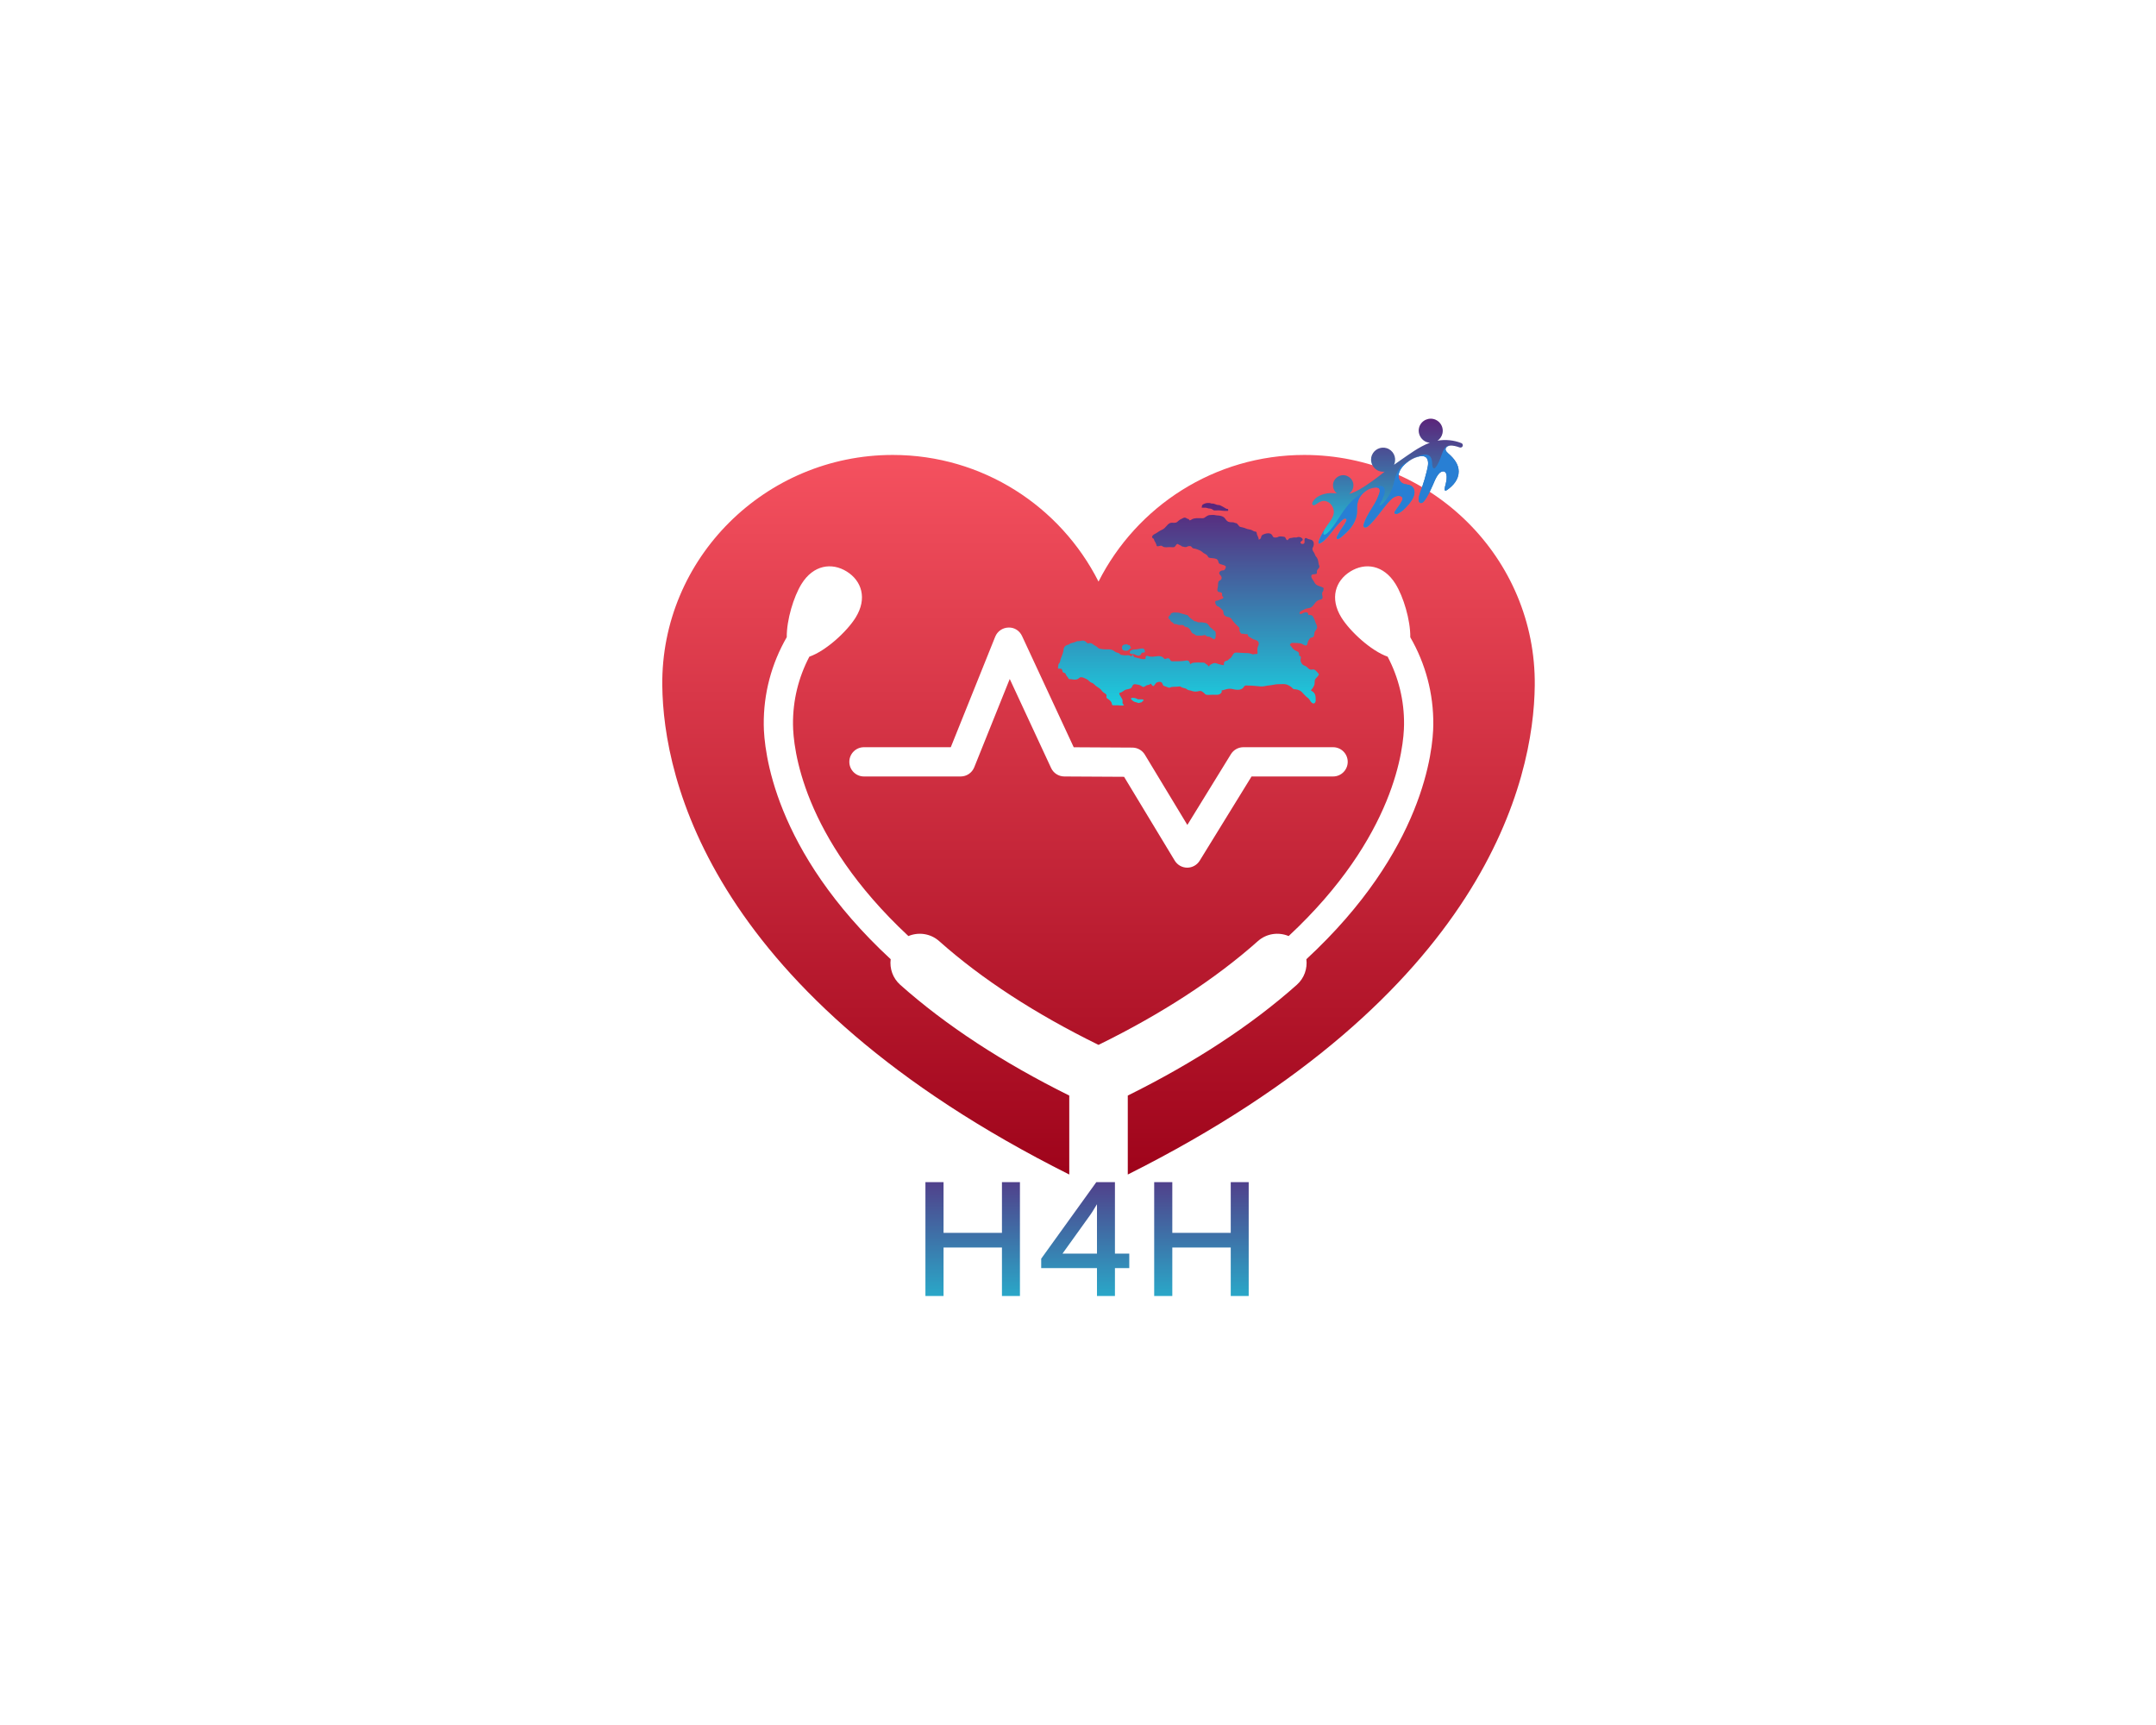 <?xml version="1.0" encoding="UTF-8" standalone="no" ?>
<!DOCTYPE svg PUBLIC "-//W3C//DTD SVG 1.1//EN" "http://www.w3.org/Graphics/SVG/1.1/DTD/svg11.dtd">
<svg xmlns="http://www.w3.org/2000/svg" xmlns:xlink="http://www.w3.org/1999/xlink" version="1.1" width="1280" height="1024" viewBox="0 0 1280 1024" xml:space="preserve">
<desc>Created with Fabric.js 5.3.0</desc>
<defs>
</defs>
<g transform="matrix(1 0 0 1 640 512)" id="background-logo"  >
<rect style="stroke: none; stroke-width: 0; stroke-dasharray: none; stroke-linecap: butt; stroke-dashoffset: 0; stroke-linejoin: miter; stroke-miterlimit: 4; fill: rgb(255,255,255); fill-opacity: 0; fill-rule: nonzero; opacity: 1;"  paint-order="stroke"  x="-640" y="-512" rx="0" ry="0" width="1280" height="1024" />
</g>
<g transform="matrix(2.161 0 0 2.161 652.185 483.645)" id="logo-logo"  >
<g style=""  paint-order="stroke"   >
		<g transform="matrix(2.397 0 0 2.397 0 -2.842171e-14)"  >
<linearGradient id="SVGID_486635" gradientUnits="userSpaceOnUse" gradientTransform="matrix(1 0 0 1 6.9503261812542e-7 8.768)"  x1="0" y1="0" x2="0" y2="82">
<stop offset="0%" style="stop-color:rgb(245,81,95);stop-opacity: 1"/>
<stop offset="100%" style="stop-color:rgb(159,4,27);stop-opacity: 1"/>
</linearGradient>
<path style="stroke: none; stroke-width: 1; stroke-dasharray: none; stroke-linecap: butt; stroke-dashoffset: 0; stroke-linejoin: miter; stroke-miterlimit: 4; fill: url(#SVGID_486635); fill-rule: nonzero; opacity: 1;"  paint-order="stroke"  transform=" translate(-50, -50)" d="M 99.999 35.18 C 100.15 20.593 88.174 8.768 73.587 8.768 C 63.28 8.768 54.352 14.672 50 23.282 C 45.648 14.672 36.72 8.768 26.413 8.768 C 11.826 8.768 -0.15 20.593 0.001 35.18 C 0.113 45.944 5.584 70.649 46.647 91.232 L 46.647 82.183 C 39.019 78.401 32.5 74.142 27.272 69.49 C 26.414 68.725 26.042 67.618 26.178 66.557 C 12.702 54.086 11.66 42.585 11.63 39.705 C 11.593 36.115 12.52 32.68 14.267 29.651 C 14.244 27.675 15.064 24.995 15.959 23.553 C 17.318 21.364 19.429 21.063 21.141 22.126 C 22.854 23.189 23.52 25.215 22.161 27.403 C 21.166 29.007 18.751 31.229 16.856 31.887 C 15.61 34.263 14.954 36.912 14.983 39.671 C 15.009 42.261 15.971 52.499 28.209 63.904 C 29.36 63.423 30.732 63.595 31.731 64.48 C 36.599 68.814 42.74 72.811 50 76.375 C 57.259 72.811 63.399 68.815 68.269 64.48 C 69.268 63.595 70.64 63.423 71.791 63.904 C 84.029 52.499 84.991 42.261 85.017 39.671 C 85.046 36.913 84.388 34.262 83.137 31.885 C 81.244 31.224 78.833 29.005 77.839 27.403 C 76.48 25.215 77.146 23.189 78.859 22.126 C 80.571 21.063 82.682 21.364 84.041 23.553 C 84.938 24.997 85.758 27.684 85.733 29.66 C 87.48 32.689 88.407 36.12 88.37 39.705 C 88.34 42.585 87.298 54.086 73.822 66.557 C 73.958 67.618 73.586 68.725 72.728 69.49 C 67.499 74.143 60.979 78.403 53.353 82.183 L 53.353 91.232 C 94.416 70.649 99.887 45.944 99.999 35.18 z M 78.561 43.938 C 78.561 44.864 77.811 45.615 76.885 45.615 L 67.539 45.615 L 61.595 55.267 C 61.289 55.763 60.749 56.065 60.167 56.065 C 60.166 56.065 60.163 56.065 60.161 56.065 C 59.577 56.063 59.035 55.755 58.733 55.256 L 52.929 45.653 L 46.076 45.615 C 45.428 45.611 44.838 45.233 44.565 44.645 L 39.824 34.441 L 35.755 44.564 C 35.499 45.199 34.884 45.615 34.2 45.615 L 23.115 45.615 C 22.189 45.615 21.439 44.864 21.439 43.938 C 21.439 43.013 22.189 42.262 23.115 42.262 L 33.067 42.262 L 38.158 29.599 C 38.407 28.979 39.001 28.566 39.669 28.549 C 40.355 28.514 40.951 28.912 41.234 29.518 L 47.158 42.268 L 53.886 42.306 C 54.469 42.31 55.009 42.616 55.31 43.115 L 60.181 51.17 L 65.175 43.059 C 65.48 42.564 66.021 42.262 66.603 42.262 L 76.885 42.262 C 77.811 42.262 78.561 43.013 78.561 43.938 z" stroke-linecap="round" />
</g>
</g>
</g>
<g transform="matrix(1.921 0 0 1.921 643.459 725.933)" id="text-logo"  >
<g style=""  paint-order="stroke"   >
		<g transform="matrix(1 0 0 1 0 0)" id="text-logo-path-0"  >
<linearGradient id="SVGID_486656" gradientUnits="userSpaceOnUse" gradientTransform="matrix(1 0 0 1 4.86 -35.19)"  x1="-4.901" y1="-9.649" x2="-4.901" y2="48.351">
<stop offset="0%" style="stop-color:rgb(91,36,122);stop-opacity: 1"/>
<stop offset="100%" style="stop-color:rgb(27,206,223);stop-opacity: 1"/>
</linearGradient>
<filter id="SVGID_486633" y="-34.209%" height="168.417%" x="-21.001%" width="142.002%" >
	<feGaussianBlur in="SourceAlpha" stdDeviation="0"></feGaussianBlur>
	<feOffset dx="1" dy="5" result="oBlur" ></feOffset>
	<feFlood flood-color="rgb(244,4,20)" flood-opacity="1"/>
	<feComposite in2="oBlur" operator="in" />
	<feMerge>
		<feMergeNode></feMergeNode>
		<feMergeNode in="SourceGraphic"></feMergeNode>
	</feMerge>
</filter>
<path style="stroke: none; stroke-width: 0; stroke-dasharray: none; stroke-linecap: butt; stroke-dashoffset: 0; stroke-linejoin: miter; stroke-miterlimit: 4; fill: url(#SVGID_486656); fill-rule: nonzero; opacity: 1;filter: url(#SVGID_486633);"  paint-order="stroke"  transform=" translate(-54.815, 17.595)" d="M 10.46 0 L 4.86 0 L 4.86 -35.19 L 10.46 -35.19 L 10.46 -19.52 L 28.51 -19.52 L 28.51 -35.19 L 34.07 -35.19 L 34.07 0 L 28.51 0 L 28.51 -14.99 L 10.46 -14.99 L 10.46 0 Z M 57.88 -8.62 L 40.64 -8.62 L 40.64 -11.53 L 57.68 -35.19 L 63.43 -35.19 L 63.43 -13.1 L 67.86 -13.1 L 67.86 -8.62 L 63.43 -8.62 L 63.43 0 L 57.88 0 L 57.88 -8.62 Z M 55.21 -24.23 L 47.22 -13.1 L 57.88 -13.1 L 57.88 -28.36 Q 56.31 -25.67 55.21 -24.23 L 55.21 -24.23 Z M 81.16 0 L 75.56 0 L 75.56 -35.19 L 81.16 -35.19 L 81.16 -19.52 L 99.22 -19.52 L 99.22 -35.19 L 104.77 -35.19 L 104.77 0 L 99.22 0 L 99.22 -14.99 L 81.16 -14.99 L 81.16 0 Z" stroke-linecap="round" />
</g>
</g>
</g>
<g transform="matrix(0.631 0 0 0.631 706.961 358.718)" id="shape-2eb42798-5566-4818-987e-b8cc3f013f4b"  >
<g style=""  paint-order="stroke"   >
		<g transform="matrix(1 0 0 1 0 0)" id="path-01"  >
<linearGradient id="SVGID_7_486653" gradientUnits="userSpaceOnUse" gradientTransform="matrix(1 0 0 1 0 -0)"  x1="0" y1="0" x2="0" y2="191">
<stop offset="0%" style="stop-color:rgb(91,36,122);stop-opacity: 1"/>
<stop offset="100%" style="stop-color:rgb(27,206,223);stop-opacity: 1"/>
</linearGradient>
<path style="stroke: none; stroke-width: 1; stroke-dasharray: none; stroke-linecap: butt; stroke-dashoffset: 0; stroke-linejoin: miter; stroke-miterlimit: 4; fill: url(#SVGID_7_486653); fill-rule: nonzero; opacity: 1;"  paint-order="stroke"  transform=" translate(-125, -95.306)" d="M 249.769 81.866 C 249.879 80.634 250.406 80.17 249.368 79.599 C 247.26 78.441 244.781 78.266 242.84 76.643 C 241.765 75.744 241.483 75 240.87 73.908 C 240.02 72.392 237.638 69.979 238.574 67.985 C 239.066 66.937 240.924 67.058 241.834 66.977 C 244.047 66.782 243.618 66.022 243.676 64.258 C 243.736 62.419 245.585 61.831 245.989 60.204 C 246.231 59.229 245.534 58.556 245.331 57.478 C 244.915 55.279 244.873 53.426 243.658 51.421 C 243.158 50.948 242.73 50.415 242.375 49.822 C 241.892 48.581 241.327 47.378 240.678 46.215 C 239.882 45.289 239.452 44.231 239.388 43.043 C 239.62 42.262 239.928 41.513 240.31 40.795 C 241.085 38.978 240.923 36.171 239.076 35.018 C 237.841 34.247 236.326 34.33 235.042 33.719 C 234.545 33.483 233.68 32.804 233.037 32.988 C 230.407 33.741 234.034 38.537 230.014 38.557 C 228.566 38.564 228.244 37.698 228.205 36.688 C 228.344 36.554 228.486 36.425 228.636 36.319 C 229.624 35.624 230.901 34.844 230.047 33.613 C 229.235 32.442 227.594 31.933 226.259 32 C 225.537 32.037 225.206 32.312 224.554 32.451 C 223.936 32.583 223.018 32.442 222.381 32.436 C 221.519 32.428 221.017 32.684 220.224 32.831 C 219.393 32.984 218.625 32.872 217.83 33.3 C 217.36 33.553 216.54 34.29 216.055 35.044 C 215.918 35.016 215.774 34.969 215.598 34.879 C 214.596 34.368 214.543 33.388 213.976 32.595 C 213.427 31.829 212.797 31.786 211.887 31.665 C 210.663 31.501 209.084 31.3 207.855 31.648 C 206.995 31.891 206.559 32.406 205.626 32.454 C 204.888 32.492 203.958 32.635 203.258 32.389 C 202.246 32.033 202.153 31.305 201.634 30.424 C 200.787 28.99 199.571 28.587 197.921 28.5 C 196.428 28.421 192.837 29.362 191.764 30.656 C 191.112 31.443 191.321 32.389 190.812 33.217 C 190.385 33.912 189.63 34.279 188.851 34.593 C 188.885 34.464 188.919 34.324 188.948 34.161 C 188.742 32.549 187.921 31.234 187.308 29.741 C 187.038 29.084 187.124 27.896 186.716 27.338 C 186.31 26.783 185.559 26.99 185.043 26.84 C 183.865 26.495 182.712 25.573 181.495 25.187 C 180.757 24.953 179.831 24.789 179.07 24.679 C 177.703 24.48 176.72 23.811 175.426 23.45 C 174.197 23.107 172.892 22.848 171.691 22.533 C 169.999 22.088 169.531 19.965 168.157 19.15 C 167.719 18.89 167.027 18.981 166.516 18.749 C 165.817 18.433 165.5 18.237 164.726 18.189 C 162.652 18.063 160.884 18.348 159.161 16.915 C 157.825 15.804 157.15 13.978 155.653 13.122 C 154.016 12.185 151.883 11.763 150.037 11.74 C 148.951 11.726 148.053 11.404 146.998 11.275 C 146.171 11.173 145.249 11.297 144.41 11.297 C 142.866 11.297 142.017 11.362 140.632 12.053 C 139.534 12.601 138.675 13.422 137.635 14.002 C 136.634 14.561 135.305 14.316 134.189 14.317 C 131.549 14.319 128.687 14.026 126.261 15.276 C 125.307 15.767 123.424 17.36 123.302 15.253 C 122.587 15.089 122.301 15.08 121.673 14.758 C 121.075 14.452 120.524 14.018 119.861 13.845 C 118.602 13.515 117.708 14.284 116.686 14.761 C 115.492 15.318 114.804 15.587 113.791 16.452 C 112.225 17.788 111.76 18.645 109.674 18.629 C 108.788 18.623 107.891 18.572 107.005 18.6 C 105.373 18.651 104.503 19.348 103.367 20.356 C 102.169 21.418 101.282 22.811 100.081 23.841 C 98.619 25.094 96.482 25.74 94.882 26.849 C 93.841 27.572 92.592 28.444 91.477 28.984 C 90.41 29.501 88.825 30.39 88.613 31.804 C 88.521 32.422 88.755 32.744 89.285 33.195 C 89.544 33.415 89.822 33.4 90.064 33.663 C 90.444 34.075 90.475 35.071 90.805 35.598 C 91.256 36.317 91.64 36.905 91.979 37.686 C 92.198 38.19 92.517 38.741 92.664 39.262 C 92.808 39.776 92.65 40.223 93.139 40.564 C 93.933 41.117 95.613 40.335 96.393 40.234 C 97.77 40.055 97.852 40.44 98.881 41.085 C 100.47 42.082 103.365 41.495 105.17 41.495 C 106.425 41.495 108.175 41.847 109.355 41.482 C 110.567 41.107 111.23 38.567 112.572 38.542 C 112.872 38.536 113.404 39.011 113.675 39.156 C 114.383 39.535 115.182 39.813 115.873 40.21 C 116.222 40.411 116.571 40.845 116.924 41 C 117.258 41.146 117.482 40.954 117.768 41.049 C 118.546 41.31 119.071 41.504 119.925 41.503 C 121.114 41.502 121.441 41.059 122.491 40.718 C 123.087 40.524 124.07 40.471 124.68 40.603 C 125.792 40.843 125.947 42.009 126.915 42.508 C 127.786 42.957 128.904 42.851 129.837 43.21 C 131.32 43.781 132.764 44.142 134.171 44.925 C 135.431 45.627 136.352 46.732 137.621 47.435 C 138.23 47.773 138.868 48.052 139.421 48.474 C 140.038 48.944 140.421 49.251 140.86 49.906 C 141.221 50.444 141.388 51.044 142.012 51.362 C 142.934 51.833 144.631 51.802 145.668 51.956 C 148.193 52.329 150.044 52.254 150.877 54.951 C 151.141 55.805 151.163 56.564 151.843 57.043 C 152.847 57.751 154.387 57.833 155.515 58.33 C 156.028 58.556 157.062 58.852 157.487 59.172 C 157.976 59.54 158.036 59.924 157.907 60.692 C 157.787 61.41 157.383 62.047 156.927 62.641 C 156.2 63.589 155.817 63.369 154.782 63.463 C 153.184 63.61 151.38 64.765 151.816 66.525 C 151.972 67.154 152.539 67.53 152.932 68.025 C 153.314 68.507 153.807 69.139 153.972 69.747 C 154.162 70.449 153.991 71.064 153.699 71.691 C 153.196 72.769 152.567 72.57 151.702 73.239 C 150.385 74.257 150.708 76.809 150.576 78.249 C 150.438 79.753 149.356 82.044 150.546 83.348 C 151.358 84.239 153.654 83.376 154.371 85.055 C 154.597 85.584 154.404 86.232 154.428 86.789 C 154.478 87.944 154.855 87.61 155.426 88.397 C 156.472 89.839 153.681 90.434 152.712 90.78 C 151.828 91.096 150.808 91.736 149.908 91.936 C 148.937 92.151 148.454 91.631 148.055 92.822 C 147.654 94.019 148.81 96.324 149.842 97.016 C 150.256 97.293 150.95 97.369 151.407 97.641 C 152.317 98.182 152.898 98.923 153.605 99.657 C 154.374 100.456 155.229 100.757 155.53 101.89 C 155.873 103.178 155.571 104.388 156.454 105.432 C 156.998 106.075 157.9 106.701 158.717 106.969 C 159.751 107.308 160.778 107.292 161.78 107.815 C 162.964 108.434 163.637 109.551 164.382 110.648 C 166.015 113.051 168.333 114.908 170.333 117.001 C 171.172 117.878 170.686 118.81 170.821 119.934 C 170.928 120.829 171.482 121.822 172.125 122.544 C 172.856 123.364 173.589 122.906 174.585 123.006 C 175.227 123.07 175.805 123.336 176.441 123.423 C 177.102 123.513 177.914 123.259 178.528 123.515 C 178.779 124.465 178.737 125.052 179.45 125.638 C 180.12 126.187 181.261 126.592 182.025 127.089 C 182.643 127.491 183.181 127.959 183.835 128.205 C 184.807 128.57 185.827 128.722 186.799 129.176 C 188.234 129.844 189.13 131.059 188.973 132.73 C 188.874 133.771 188.286 134.677 187.957 135.667 C 187.583 136.792 187.655 137.787 187.654 138.973 C 187.653 139.485 188.031 141.523 187.597 141.952 C 187.401 142.147 186.967 141.994 186.736 142.008 C 186.006 142.051 185.374 142.056 184.655 142.224 C 183.295 142.542 183.305 142.431 181.933 141.913 C 179.801 141.108 178.022 141.14 175.843 141.151 C 173.215 141.164 170.652 140.756 168.025 140.716 C 165.864 140.683 165.333 141.526 164.343 143.145 C 163.856 143.941 163.22 145.114 162.559 145.794 C 162.212 146.152 161.527 146.368 161.115 146.743 C 160.679 147.138 160.371 147.647 159.863 147.963 C 158.946 148.531 157.526 148.447 156.746 149.334 C 155.926 150.268 156.21 151.454 156.182 152.585 L 156.182 152.586 C 155.631 152.48 155.078 152.414 154.449 152.373 C 153.196 152.292 152.167 151.738 150.977 151.489 C 149.705 151.223 148.489 150.368 147.103 150.615 C 146.542 150.715 145.641 151.02 145.145 151.272 C 144.653 151.522 144.119 151.752 143.662 152.006 C 143.026 152.36 142.504 153.133 141.969 153.853 C 141.614 153.502 141.281 153.088 141.041 152.786 C 140.356 151.925 140.209 152.144 139.336 151.534 C 138.331 150.831 138.343 150.245 136.959 150.186 C 133.972 150.059 130.578 149.911 127.61 150.283 C 126.288 150.449 125.418 150.93 124.414 151.685 C 124.184 151.088 124.141 150.446 123.841 149.863 C 122.669 147.587 121.278 148.127 119.277 148.439 C 115.982 148.954 112.707 148.896 109.319 148.911 C 109.12 148.912 108.907 148.924 108.689 148.937 C 108.162 148.875 107.632 148.869 107.1 148.886 C 106.812 148.821 106.542 148.713 106.314 148.521 C 105.622 147.938 105.263 146.669 104.402 146.249 C 103.399 145.761 101.852 146.433 100.536 146.902 C 99.824 146.204 99.134 145.466 98.309 144.934 C 95.638 143.212 92.155 144.478 89.285 144.608 C 87.901 144.67 86.602 144.613 85.285 144.161 C 84.42 143.863 83.774 143.417 83.022 144.004 C 82.276 144.587 82.44 145.891 82.347 146.732 C 79.189 147.394 76.657 146.096 73.727 145.44 C 73.156 145.312 72.601 145.283 72.03 145.036 C 70.944 144.565 71.057 143.638 70.421 142.633 C 69.682 142.975 70.034 144.2 68.944 144.146 C 68.228 144.11 67.515 143.367 66.734 143.271 C 65.066 143.067 63.351 143.543 61.678 143.207 C 60.948 143.061 60.201 143.003 59.488 142.869 C 58.468 142.678 58.802 142.425 57.881 141.672 C 56.695 140.703 55.028 140.914 53.844 139.991 C 52.7 139.1 51.934 138.522 50.457 138.084 C 49.349 137.756 48.566 137.698 47.443 137.687 C 45.277 137.665 43.179 137.83 41.055 137.37 C 40.34 137.215 39.603 137.209 38.908 136.959 C 37.879 136.589 37.38 135.895 36.579 135.2 C 35.836 134.555 34.881 134.275 34.076 133.718 C 33.113 133.052 32.214 132.2 31.055 131.869 C 30.129 131.605 29.25 131.872 28.351 132.141 C 27.963 131.987 27.586 131.831 27.283 131.581 C 26.433 130.876 26.326 130.271 25.234 129.874 C 24.464 129.593 23.718 129.32 22.862 129.477 C 21.814 129.668 21.084 129.936 19.96 129.93 C 18.622 129.924 18.048 129.94 16.859 130.52 C 14.899 131.477 12.689 131.577 10.783 132.518 C 10.657 132.55 10.821 132.688 11.119 132.868 C 10.57 133.01 10.019 133.182 9.447 133.365 C 8.058 133.81 6.782 134.299 6.051 135.583 C 5.298 136.906 5.317 137.933 5.101 139.378 C 4.899 140.723 4.327 142.053 3.879 143.326 C 3.472 144.481 2.936 145.594 2.565 146.761 C 2.194 147.932 2.184 149.261 1.533 150.322 C 0.975 151.231 0.488 151.198 0.397 152.33 C 0.304 153.478 0.055 154.661 0 155.803 C 1.587 156.075 3.299 155.306 4.006 157.077 C 4.26 157.715 4.219 158.645 4.7 159.198 C 5.25 159.831 5.867 159.617 6.513 160.008 C 7.38 160.532 7.488 161.539 7.91 162.338 C 8.303 162.74 8.665 163.166 8.996 163.619 C 9.403 164.076 9.711 164.595 9.921 165.175 C 10.597 165.932 11.023 165.675 11.993 165.731 C 13.191 165.801 14.235 166.161 15.463 166.184 C 16.744 166.208 17.774 166.096 18.936 165.433 C 19.509 165.106 19.949 164.549 20.508 164.238 C 22.448 163.161 25.63 165.104 27.342 165.932 C 28.897 166.683 29.707 168.195 31.154 168.884 C 31.784 169.184 32.357 169.271 32.956 169.663 C 34.032 170.365 34.838 171.382 35.834 172.177 C 37.401 173.429 39.185 174.153 40.543 175.69 C 41.471 176.741 41.863 177.568 43.011 178.361 C 43.728 178.855 45.183 179.607 45.594 180.487 C 46.013 181.382 45.42 182.213 45.666 183.041 C 45.936 183.946 47.142 184.291 47.872 184.887 C 48.863 185.694 49.857 186.593 50.409 187.767 C 51.014 189.056 50.388 190.255 51.952 190.344 C 53.452 190.429 55.003 190.327 56.507 190.32 C 57.553 190.316 61.598 191.195 62.151 189.92 C 61.601 189.508 61.106 189.221 60.882 188.559 C 60.581 187.665 60.985 186.652 60.804 185.725 C 60.334 183.311 58.091 181.483 57.629 179.037 C 58.134 178.541 58.833 178.451 59.462 178.186 C 60.787 177.627 61.6 176.808 62.793 176.104 C 64.803 174.918 67.827 175.463 69.329 173.547 C 69.981 172.716 70.179 171.335 71.133 170.78 C 72.348 170.074 73.779 170.808 75.052 170.906 C 76.692 171.031 77.817 171.751 79.208 172.58 C 79.919 173.003 79.664 173.112 80.362 173.08 C 81.459 173.029 82.795 171.744 83.899 171.404 C 84.586 171.193 85.388 171.211 86.03 170.918 C 86.339 170.778 86.872 170.091 87.118 170.05 C 87.658 169.961 87.973 170.797 88.163 171.025 C 88.499 171.37 88.834 171.715 89.169 172.06 C 89.866 172.342 90.346 172.163 90.608 171.526 C 91.445 170.926 91.73 169.739 92.619 169.112 C 93.149 168.739 93.831 168.506 94.449 168.384 C 95.629 168.151 97.002 168.156 97.833 169.124 C 98.151 169.493 98.458 170.367 98.665 170.828 C 99.219 172.062 99.111 171.823 100.251 172.255 C 101.291 172.649 102.404 173.06 103.446 173.45 C 104.459 173.83 104.681 173.985 105.676 173.518 C 107.344 172.734 109.544 173.042 111.352 172.855 C 112.526 172.733 113.729 172.641 114.939 172.586 C 115.086 172.66 115.24 172.743 115.416 172.85 C 116.859 173.726 118.246 174.1 119.829 174.46 C 120.968 174.718 121.655 175.63 122.609 176.002 C 123.373 176.299 124.276 176.206 125.102 176.521 C 127.068 177.27 128.974 177.648 131.087 177.288 C 132.265 177.087 133.824 176.542 135.021 177.027 C 135.668 177.29 136.786 178.247 137.355 178.674 C 138.322 179.4 138.497 180.174 139.718 180.41 C 141.461 180.747 143.625 180.403 145.419 180.403 C 146.999 180.403 148.59 180.472 150.167 180.422 C 151.536 180.378 153.577 179.348 154.033 177.961 C 154.211 177.421 154.167 176.862 153.993 176.328 C 154.425 176.275 154.852 176.208 155.269 176.113 C 157.263 175.659 159.119 174.823 161.186 174.766 C 162.589 174.727 163.767 174.855 165.122 175.226 C 167.803 175.962 171.644 176.187 173.851 174.289 C 174.618 173.63 175.121 172.312 176.07 171.866 C 176.814 171.516 178.338 171.775 179.128 171.767 C 183.049 171.725 186.834 172.279 190.721 172.587 C 192.813 172.752 194.783 172.257 196.806 171.871 C 198.134 171.618 199.474 171.632 200.82 171.36 C 203.342 170.85 205.782 170.428 208.365 170.461 C 210.399 170.487 212.779 170.127 214.776 170.665 C 216.495 171.128 218.507 172.31 219.861 173.405 C 220.349 173.8 220.827 174.553 221.338 174.87 C 222.174 175.387 222.398 175.099 223.574 175.276 C 225.397 175.551 227.741 176.226 229.094 177.487 C 230.63 178.917 231.981 180.712 233.544 182.113 C 234.811 183.249 235.977 183.696 236.807 185.232 C 237.696 186.876 240.215 190.286 241.992 187.718 C 242.725 186.659 242.492 184.906 242.478 183.663 C 242.44 180.19 241.294 177.999 238.149 176.514 C 238.034 175.841 238.979 175.128 239.342 174.631 C 240.029 173.691 240.62 172.627 241.09 171.557 C 241.986 169.516 240.987 167.264 242.365 165.405 C 243.23 164.238 244.427 163.412 245.111 162.09 C 245.195 161.929 245.552 161.666 245.544 161.463 C 245.512 160.592 243.554 158.696 243.33 158.467 C 242.435 157.558 241.707 156.653 240.399 156.593 C 239.409 156.547 238.39 156.976 237.391 156.7 C 235.998 156.315 234.99 154.874 233.909 154.011 C 232.673 153.026 231.021 152.963 229.935 151.728 C 229.239 150.936 228.403 149.203 228.261 148.207 C 228.043 146.669 229.656 143.997 226.96 143.722 C 226.793 142.301 227.161 141.004 225.948 140.046 C 224.987 139.616 224.048 139.141 223.131 138.622 C 222.06 138.067 221.184 137.292 220.502 136.297 C 219.908 135.405 219.231 134.584 218.47 133.833 C 218.148 133.457 218.208 133.125 218.651 132.84 C 219.296 131.342 220.526 131.63 221.916 131.639 C 223.947 131.651 226.043 131.805 228.057 132.045 C 229.813 132.254 230.886 133.602 232.571 134 C 234.374 134.425 234.534 133.226 234.893 131.671 C 235.293 129.933 235.708 129.232 236.75 127.821 C 237.356 127.001 237.489 126.839 238.524 126.594 C 240.155 126.209 240.832 125.973 241.094 124.099 C 241.36 122.201 241.039 121.838 242.322 120.113 C 243.467 118.574 244.12 117.705 243.689 115.696 C 243.39 114.301 242.474 113.198 242.117 111.826 C 241.79 110.563 241.336 109.489 240.704 108.341 C 240.32 107.646 240.036 106.549 239.412 106.078 C 238.41 105.322 236.728 105.414 235.549 105.301 C 235.474 104.233 235.59 103.676 234.637 103.136 C 233.17 102.305 231.236 103.302 229.985 103.97 C 229.16 104.41 226.963 105.079 227.412 103.213 C 227.757 101.783 230.008 101.086 231.096 100.481 C 232.609 99.64 233.882 99.249 235.593 98.967 C 236.739 98.779 237.546 98.685 238.537 97.97 C 241.374 95.923 242.179 92.194 245.9 91.175 C 247.548 90.724 249.01 90.726 249.007 88.532 C 249.005 86.891 248.004 85.543 248.879 83.912 C 249.443 82.862 249.663 83.054 249.769 81.866 L 249.769 81.866 z M 140.656 4.826 C 141.788 5.326 142.937 5.095 144.177 5.49 C 145.126 5.792 145.815 6.599 146.657 6.918 C 147.284 7.155 148.086 6.986 148.732 6.982 C 149.8 6.974 150.879 6.94 151.946 6.973 C 153.396 7.019 154.674 7.421 156.183 7.414 C 157.037 7.411 157.894 7.396 158.749 7.413 C 159.068 7.419 159.669 7.572 159.959 7.351 C 160.463 6.965 160.169 6.268 160.045 5.689 C 158.677 5.719 157.816 5.155 156.699 4.395 C 155.481 3.565 154.143 3.002 152.807 2.335 C 151.828 1.847 151.126 1.998 150.123 1.829 C 148.814 1.608 147.553 0.847 146.23 0.598 C 145.646 0.488 145.06 0.639 144.504 0.536 C 143.88 0.421 143.454 0.099 142.789 0.065 C 141.711 0.008 140.363 -0.089 139.317 0.178 C 138.461 0.397 136.983 0.974 136.286 1.471 C 135.27 2.195 135.578 3.311 135.185 4.352 C 136.996 4.781 138.871 4.038 140.656 4.826 z M 103.976 108.141 C 104.181 109.007 105.25 109.441 105.713 110.181 C 105.996 110.633 105.973 111.26 106.406 111.572 C 107.298 112.214 107.849 112.122 108.624 113.127 C 109.373 114.097 109.616 113.865 110.727 113.933 C 112.072 114.015 113.053 114.815 114.422 114.84 C 115.283 114.855 116.293 114.667 117.132 114.812 C 117.655 114.902 117.792 114.927 118.305 115.23 C 118.835 115.543 119.161 116.227 119.603 116.493 C 119.884 116.663 120.056 116.441 120.303 116.535 C 121.12 116.843 121.884 116.845 122.654 117.39 C 123.522 118.005 124.197 119.019 124.787 119.89 C 125.445 120.861 125.73 122.204 126.829 122.733 C 127.68 123.143 128.237 123.238 128.976 123.891 C 130.035 124.826 130.763 124.764 132.124 124.752 C 133.235 124.742 134.357 124.812 135.465 124.763 C 136.278 124.728 136.934 124.395 137.718 124.291 C 139.255 124.089 139.417 125.385 140.728 125.648 C 141.457 125.795 142.031 125.574 142.755 125.909 C 143.81 126.396 144.881 127.011 145.839 127.674 C 146.499 128.13 146.764 128.538 147.556 127.802 C 148.149 127.252 148.363 126.373 148.407 125.616 C 148.487 124.244 148.724 122.191 148.082 120.946 C 147.681 120.166 147.413 120.292 146.777 119.911 C 146.096 119.502 145.642 118.831 145.125 118.282 C 144.586 117.712 143.738 117.402 143.198 116.892 C 142.654 116.38 142.264 115.539 141.806 114.927 C 140.692 113.439 139.87 112.909 138.086 112.698 C 136.881 112.556 135.814 112.227 134.571 112.239 C 133.627 112.248 132.488 112.419 131.563 112.169 C 130.976 112.011 130.608 111.545 130.047 111.404 C 129.65 111.305 129.31 111.43 128.888 111.317 C 128.002 111.078 127.088 110.076 126.31 109.581 C 125.399 109.002 124.146 108.022 123.384 107.263 C 122.972 106.853 122.709 106.244 122.284 105.836 C 121.479 105.064 122.164 105.604 121.251 105.355 C 119.878 104.98 118.53 104.554 117.126 104.267 C 115.732 103.982 114.411 103.242 113.014 103.175 C 111.579 103.107 109.69 102.923 108.277 103.161 C 107.621 103.272 107.006 103.805 106.456 103.949 C 105.297 104.253 105.2 103.851 106.552 104.478 C 105.677 105.352 103.644 106.735 103.976 108.141 L 103.976 108.141 z M 62.971 138.999 C 63.893 139.117 65.221 139.117 66.023 138.675 C 66.783 138.256 67.192 137.478 67.821 136.928 C 68.225 136.576 68.439 137.065 68.642 136.445 C 68.791 135.992 68.038 134.928 67.821 134.549 C 67.596 134.155 67.836 133.989 67.327 133.779 C 66.665 133.505 66.163 134.157 65.569 133.381 L 65.569 132.95 C 63.86 132.947 60.786 132.913 60.362 135.107 C 60.2 135.945 60.226 137.436 60.816 138.039 C 61.33 138.564 62.305 138.914 62.971 138.999 L 62.971 138.999 z M 67.706 139.831 C 67.28 141.181 68.012 141.966 69.232 142.013 C 70.624 142.067 71.438 141.998 72.688 142.693 C 74.501 143.701 76.746 144.409 78.102 142.345 C 78.565 141.64 78.487 141.107 79.364 140.804 C 79.942 140.604 80.525 140.808 81.108 140.627 C 82.061 140.333 81.899 140.071 81.75 139.425 C 81.642 138.953 81.623 138.263 81.457 137.769 C 81.338 137.744 81.219 137.72 81.1 137.695 L 80.237 136.832 C 78.451 136.832 77.026 137.028 75.275 137.496 C 73.533 137.961 71.828 137.58 70.101 138.18 C 69.207 138.491 68.027 138.811 67.706 139.831 L 67.706 139.831 z M 77.433 184.717 C 76.858 184.717 76.277 184.742 75.703 184.721 C 74.864 184.691 74.949 184.534 74.316 184.167 C 73.381 183.626 69.82 182.617 68.821 183.837 C 68.749 183.742 68.663 183.656 68.557 183.586 C 68.543 183.757 68.582 183.938 68.655 184.121 C 68.633 184.176 68.604 184.225 68.589 184.286 L 68.73 184.286 C 69.148 185.106 70.213 185.952 70.746 186.345 C 71.957 187.239 73.091 187.349 74.424 187.725 C 74.893 187.857 75.206 188.095 75.691 188.189 C 76.377 188.322 76.82 187.918 77.433 187.777 C 78.197 187.601 78.561 187.752 79.174 187.106 C 79.67 186.583 79.79 185.92 80.624 185.939 C 80.811 184.363 78.339 184.718 77.433 184.717 z" stroke-linecap="round" />
</g>
</g>
</g>
<g transform="matrix(0.355 0 0 0.355 823.754 285.605)" id="shape-ca534311-c412-4d36-a89e-6373a9dbd291"  >
<g style=""  paint-order="stroke"   >
		<g transform="matrix(1 0 0 1 0 -0)" id="path-02_00000003093006272720080000000007187088398247055747_"  >
<linearGradient id="SVGID_9_486655" gradientUnits="userSpaceOnUse" gradientTransform="matrix(1 0 0 1 0 0)"  x1="0" y1="0" x2="0" y2="209">
<stop offset="0%" style="stop-color:rgb(91,36,122);stop-opacity: 1"/>
<stop offset="100%" style="stop-color:rgb(27,206,223);stop-opacity: 1"/>
</linearGradient>
<path style="stroke: none; stroke-width: 1; stroke-dasharray: none; stroke-linecap: butt; stroke-dashoffset: 0; stroke-linejoin: miter; stroke-miterlimit: 4; fill: url(#SVGID_9_486655); fill-rule: nonzero; opacity: 1;"  paint-order="stroke"  transform=" translate(-125.987, -104.393)" d="M 225.766 119.119 C 218.911 124 222.32 113.04 223.016 110.233 C 224.411 104.576 225.833 98.209 224.226 92.445 C 223.745 90.73 222.63 89.101 220.973 88.447 C 219.986 88.06 218.876 88.053 217.829 88.259 C 209.652 89.891 204.664 104.789 201.616 111.383 C 197.347 120.653 193.335 130.215 186.876 138.232 C 184.76 140.861 180.973 142.693 178.751 138.929 C 178.032 137.713 177.921 136.244 178.008 134.844 C 178.439 127.463 182.141 119.541 184.436 112.557 C 186.915 105.012 189.357 97.455 191.131 89.717 C 192.635 83.113 195.524 74.43 192.645 67.819 C 188.783 58.989 176.067 63.271 169.592 66.367 C 168.742 66.769 167.875 67.218 166.998 67.695 C 166.593 67.914 166.198 68.136 165.815 68.352 C 165.617 68.462 165.407 68.579 165.219 68.694 C 155.616 74.34 145.251 83.926 144.509 94.801 C 144.222 99.044 145.859 103.631 149.046 106.515 C 154.411 111.411 162.83 108.571 168.003 114.257 C 170.897 117.462 171.621 122.208 170.721 126.416 C 169.179 133.642 164.317 140.004 159.519 145.424 C 154.766 150.775 149.529 156.115 142.756 158.821 C 141.219 159.428 137.23 159.505 137.537 156.932 C 137.609 156.301 137.943 155.74 138.28 155.201 C 142.11 148.976 147.398 143.367 150.381 136.656 C 151.241 134.742 151.401 132.255 149.94 130.738 C 149.182 129.965 148.11 129.579 147.044 129.355 C 140.366 127.941 134.221 132.455 129.878 137.06 C 118.89 148.726 105.872 169.048 93.812 179.63 C 91.531 181.64 87.528 183.333 86.036 180.237 C 85.631 179.396 85.602 178.39 85.874 177.489 C 87.277 172.63 89.338 167.98 91.696 163.508 C 95.724 155.837 100.727 148.741 104.975 141.201 C 107.033 137.556 108.932 133.823 110.337 129.865 C 111.545 126.474 113.584 123.31 113.054 119.554 C 111.969 111.812 100.221 115.627 95.465 117.746 C 95.264 117.835 95.06 117.933 94.844 118.037 C 94.512 118.197 94.181 118.357 93.859 118.52 C 84.462 123.306 77.69 131.129 75.717 141.679 C 74.197 149.781 75.713 151.805 74.611 159.927 C 73.557 167.726 70.018 175.059 65.321 181.309 C 60.521 187.702 54.251 193.423 48.055 198.418 C 46.65 199.558 45.153 200.687 43.404 201.114 C 40.262 201.89 40.679 198.455 41.601 196.637 C 44.753 190.441 48.398 184.501 52.491 178.887 C 53.669 177.276 60.969 167.127 55.307 166.99 C 52.506 166.911 49.084 170.757 47.357 172.483 C 41.13 178.717 35.642 185.443 30.316 192.404 C 19.407 206.662 12.118 209.209 11.214 208.734 C 8.603 207.355 15.036 195.504 16.059 193.457 C 17.577 190.449 19.249 187.517 21.033 184.656 C 21.04 184.637 21.053 184.631 21.059 184.612 C 22.361 182.524 23.726 180.47 25.122 178.447 C 29.303 172.399 34.475 166.304 35.903 158.89 C 37.98 148.133 28.273 135.299 16.626 137.794 C 12.562 138.661 9.201 141.394 5.712 143.649 C 4.412 144.487 2.724 145.284 1.392 144.49 C -2.928 141.909 4.004 134.566 6.022 132.856 C 9.852 129.629 14.585 127.545 19.356 126.141 C 23.072 125.058 26.93 124.478 30.799 124.38 C 32.742 124.339 34.689 124.406 36.625 124.596 C 37.894 124.722 40.742 124.637 41.781 125.392 C 35.992 121.164 33.385 113.049 35.604 106.25 C 37.829 99.432 44.728 94.429 51.897 94.437 C 59.06 94.431 65.958 99.428 68.182 106.245 C 70.41 113.052 67.798 121.154 62.015 125.392 C 62.17 125.404 63.473 125.373 66.445 124.357 C 66.458 124.351 66.471 124.344 66.502 124.345 C 71.83 122.5 82.521 117.467 101.513 103.663 C 107.27 99.469 113.814 94.479 121.198 88.513 C 118.182 88.898 115.032 88.634 111.964 87.561 C 101.156 83.781 95.612 71.735 99.932 60.989 C 103.763 51.459 114.516 46.279 124.356 49.222 C 135.449 52.551 141.407 64.381 137.627 75.189 C 137.403 75.831 137.153 76.454 136.882 77.048 C 140.002 74.791 143.185 72.567 146.373 70.387 C 162.32 59.533 178.187 47.242 196.372 40.349 C 196.493 40.307 196.62 40.277 196.731 40.231 C 193.029 39.943 189.277 38.736 185.824 35.918 C 179.464 30.718 176.57 22.152 178.965 14.302 C 182.5 2.71 195.368 -3.215 206.544 1.785 C 215.058 5.61 219.904 15.049 217.986 24.199 C 216.859 29.632 213.725 33.96 209.619 36.761 C 222.968 34.459 236.964 35.847 249.564 40.836 C 251.881 41.753 252.696 44.633 251.265 46.665 C 250.234 48.158 248.235 48.635 246.533 48.018 C 243.83 47.052 241.098 46.171 238.295 45.614 C 236.018 45.157 233.155 44.77 230.513 45.054 C 227.596 45.337 224.927 46.427 223.525 49.104 C 221.436 53.077 226.456 57.11 229.034 59.4 C 237.473 66.896 245.058 76.498 245.036 88.314 C 245.017 101.697 236.108 111.782 225.766 119.119 z" stroke-linecap="round" />
</g>
		<g transform="matrix(1 0 0 1 1.828 22.527)" id="path-01_00000161614776140454130810000006043778447384611728_"  >
<path style="stroke: none; stroke-width: 1; stroke-dasharray: none; stroke-linecap: butt; stroke-dashoffset: 0; stroke-linejoin: miter; stroke-miterlimit: 4; fill: rgb(40,127,212); fill-rule: nonzero; opacity: 1;"  paint-order="stroke"  transform=" translate(-127.816, -126.92)" d="M 93.859 118.52 C 84.462 123.306 77.69 131.129 75.717 141.679 C 74.197 149.781 75.713 151.805 74.611 159.927 C 73.557 167.726 70.018 175.059 65.321 181.309 C 60.521 187.702 54.251 193.423 48.055 198.418 C 46.65 199.558 45.153 200.687 43.404 201.114 C 40.262 201.89 40.679 198.455 41.601 196.637 C 44.753 190.441 48.398 184.501 52.491 178.887 C 53.669 177.276 60.969 167.127 55.307 166.99 C 52.506 166.911 49.084 170.757 47.357 172.483 C 41.13 178.717 35.642 185.443 30.316 192.404 C 19.407 206.662 12.118 209.209 11.214 208.734 C 8.603 207.355 15.036 195.504 16.059 193.457 C 17.577 190.449 19.249 187.517 21.033 184.656 C 20.939 184.834 20.844 185.013 20.753 185.183 C 15.637 194.845 20.187 200.526 35.187 180.05 C 50.346 159.365 58.92 135.847 93.859 118.52 z M 168.003 114.257 C 162.83 108.571 154.411 111.411 149.046 106.515 C 145.859 103.631 144.222 99.044 144.509 94.801 C 145.251 83.926 155.616 74.34 165.219 68.694 C 153.42 75.257 142.747 78.908 136.553 107.401 C 130.255 136.376 106.227 153.885 114.426 140.438 C 122.577 127.069 130.493 100.98 95.465 117.746 C 100.221 115.627 111.969 111.812 113.054 119.554 C 113.584 123.31 111.545 126.474 110.337 129.866 C 108.932 133.823 107.033 137.556 104.975 141.201 C 100.727 148.741 95.724 155.837 91.696 163.508 C 89.338 167.98 87.277 172.63 85.874 177.49 C 85.602 178.39 85.631 179.396 86.036 180.237 C 87.528 183.333 91.531 181.64 93.812 179.63 C 105.872 169.048 118.89 148.726 129.878 137.06 C 134.221 132.455 140.366 127.941 147.044 129.355 C 148.11 129.579 149.182 129.965 149.94 130.738 C 151.401 132.255 151.241 134.742 150.381 136.656 C 147.398 143.367 142.11 148.976 138.28 155.201 C 137.943 155.74 137.609 156.301 137.537 156.932 C 137.23 159.505 141.219 159.428 142.756 158.821 C 149.529 156.115 154.766 150.775 159.519 145.424 C 164.317 140.004 169.179 133.643 170.721 126.416 C 171.621 122.208 170.897 117.462 168.003 114.257 z M 245.036 88.314 C 245.058 76.498 237.473 66.896 229.034 59.4 C 226.456 57.11 221.436 53.077 223.525 49.104 C 224.927 46.427 227.596 45.337 230.513 45.054 C 226.661 45.042 221.446 45.262 216.543 60.222 C 211.597 75.273 201.318 95.515 200.544 73.495 C 199.791 52.171 179.223 60.942 166.998 67.695 C 167.875 67.218 168.742 66.769 169.592 66.367 C 176.067 63.271 188.783 58.989 192.645 67.819 C 195.524 74.43 192.635 83.113 191.131 89.717 C 189.357 97.455 186.915 105.012 184.436 112.557 C 182.141 119.541 178.439 127.463 178.008 134.844 C 177.921 136.244 178.032 137.713 178.751 138.929 C 180.973 142.693 184.76 140.861 186.876 138.232 C 193.335 130.215 197.347 120.653 201.616 111.383 C 204.664 104.789 209.652 89.891 217.829 88.259 C 218.876 88.053 219.986 88.06 220.973 88.447 C 222.63 89.101 223.745 90.73 224.226 92.445 C 225.833 98.209 224.411 104.576 223.016 110.233 C 222.32 113.04 218.911 124 225.766 119.119 C 236.108 111.782 245.017 101.697 245.036 88.314 z" stroke-linecap="round" />
</g>
</g>
</g>
</svg>